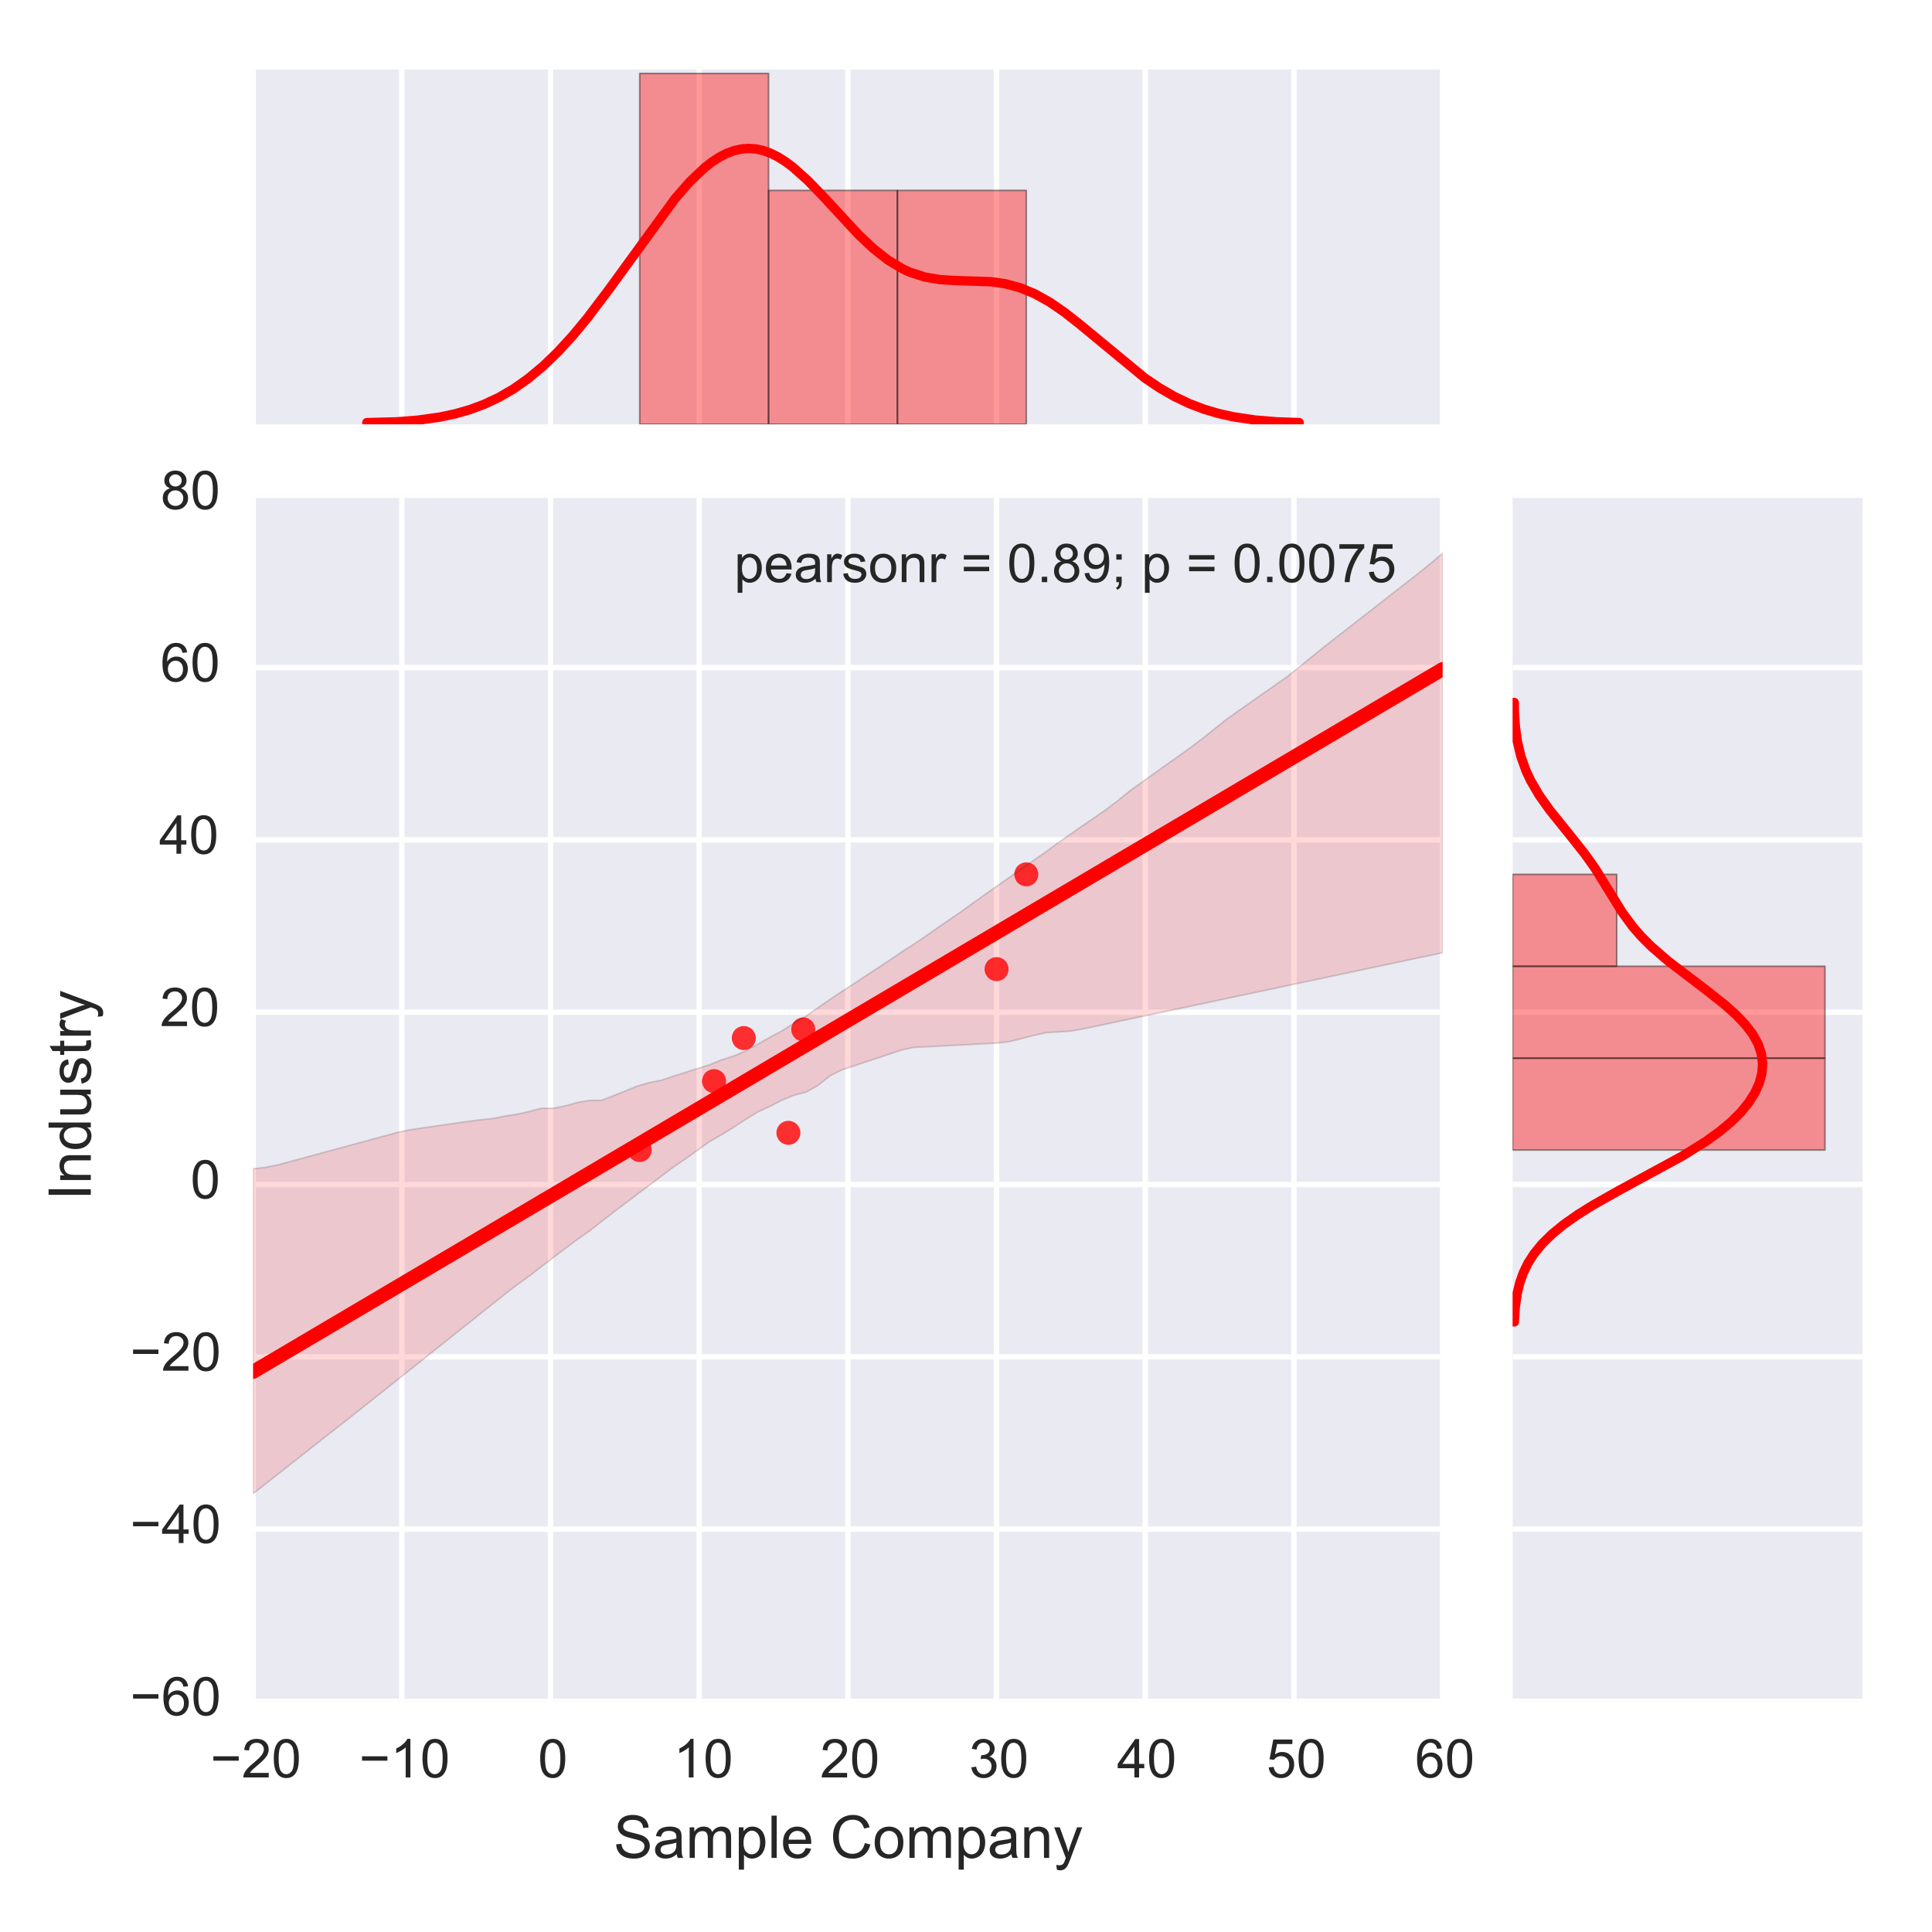 <?xml version="1.0" encoding="utf-8" standalone="no"?>
<!DOCTYPE svg PUBLIC "-//W3C//DTD SVG 1.1//EN"
  "http://www.w3.org/Graphics/SVG/1.1/DTD/svg11.dtd">
<!-- Created with matplotlib (http://matplotlib.org/) -->
<svg height="360pt" version="1.1" viewBox="0 0 360 360" width="360pt" xmlns="http://www.w3.org/2000/svg" xmlns:xlink="http://www.w3.org/1999/xlink">
 <defs>
  <style type="text/css">
*{stroke-linecap:butt;stroke-linejoin:round;}
  </style>
 </defs>
 <g id="figure_1">
  <g id="patch_1">
   <path d="
M0 360
L360 360
L360 0
L0 0
z
" style="fill:#ffffff;"/>
  </g>
  <g id="axes_1">
   <g id="patch_2">
    <path d="
M47.165 317.04
L268.812 317.04
L268.812 92.285
L47.165 92.285
z
" style="fill:#eaeaf2;"/>
   </g>
   <g id="matplotlib.axis_1">
    <g id="xtick_1">
     <g id="line2d_1">
      <path clip-path="url(#p4a9f002641)" d="
M47.165 317.04
L47.165 92.285" style="fill:none;stroke:#ffffff;stroke-linecap:round;"/>
     </g>
     <g id="line2d_2">
      <defs>
       <path d="
M0 0
L0 0" id="md70f53a077" style="stroke:#262626;"/>
      </defs>
      <g>
       <use style="fill:#262626;stroke:#262626;" x="47.165" xlink:href="#md70f53a077" y="317.04"/>
      </g>
     </g>
     <g id="text_1">
      <!-- −20 -->
      <defs>
       <path d="
M50.344 8.453
L50.344 0
L3.031 0
Q2.938 3.172 4.047 6.109
Q5.859 10.938 9.828 15.625
Q13.812 20.312 21.344 26.469
Q33.016 36.031 37.109 41.625
Q41.219 47.219 41.219 52.203
Q41.219 57.422 37.469 61
Q33.734 64.594 27.734 64.594
Q21.391 64.594 17.578 60.781
Q13.766 56.984 13.719 50.25
L4.688 51.172
Q5.609 61.281 11.656 66.578
Q17.719 71.875 27.938 71.875
Q38.234 71.875 44.234 66.156
Q50.25 60.453 50.25 52
Q50.25 47.703 48.484 43.547
Q46.734 39.406 42.656 34.812
Q38.578 30.219 29.109 22.219
Q21.188 15.578 18.938 13.203
Q16.703 10.844 15.234 8.453
z
" id="ArialMT-32"/>
       <path d="
M4.156 35.297
Q4.156 48 6.766 55.734
Q9.375 63.484 14.516 67.672
Q19.672 71.875 27.484 71.875
Q33.25 71.875 37.594 69.547
Q41.938 67.234 44.766 62.859
Q47.609 58.5 49.219 52.219
Q50.828 45.953 50.828 35.297
Q50.828 22.703 48.234 14.969
Q45.656 7.234 40.5 3
Q35.359 -1.219 27.484 -1.219
Q17.141 -1.219 11.234 6.203
Q4.156 15.141 4.156 35.297
M13.188 35.297
Q13.188 17.672 17.312 11.828
Q21.438 6 27.484 6
Q33.547 6 37.672 11.859
Q41.797 17.719 41.797 35.297
Q41.797 52.984 37.672 58.781
Q33.547 64.594 27.391 64.594
Q21.344 64.594 17.719 59.469
Q13.188 52.938 13.188 35.297" id="ArialMT-30"/>
       <path d="
M52.828 31.203
L5.562 31.203
L5.562 39.406
L52.828 39.406
z
" id="ArialMT-2212"/>
      </defs>
      <g style="fill:#262626;" transform="translate(39.201 331.198)scale(0.1 -0.1)">
       <use xlink:href="#ArialMT-2212"/>
       <use x="58.398" xlink:href="#ArialMT-32"/>
       <use x="114.014" xlink:href="#ArialMT-30"/>
      </g>
     </g>
    </g>
    <g id="xtick_2">
     <g id="line2d_3">
      <path clip-path="url(#p4a9f002641)" d="
M74.871 317.04
L74.871 92.285" style="fill:none;stroke:#ffffff;stroke-linecap:round;"/>
     </g>
     <g id="line2d_4">
      <g>
       <use style="fill:#262626;stroke:#262626;" x="74.871" xlink:href="#md70f53a077" y="317.04"/>
      </g>
     </g>
     <g id="text_2">
      <!-- −10 -->
      <defs>
       <path d="
M37.25 0
L28.469 0
L28.469 56
Q25.297 52.984 20.141 49.953
Q14.984 46.922 10.891 45.406
L10.891 53.906
Q18.266 57.375 23.781 62.297
Q29.297 67.234 31.594 71.875
L37.25 71.875
z
" id="ArialMT-31"/>
      </defs>
      <g style="fill:#262626;" transform="translate(66.906 331.198)scale(0.1 -0.1)">
       <use xlink:href="#ArialMT-2212"/>
       <use x="58.398" xlink:href="#ArialMT-31"/>
       <use x="114.014" xlink:href="#ArialMT-30"/>
      </g>
     </g>
    </g>
    <g id="xtick_3">
     <g id="line2d_5">
      <path clip-path="url(#p4a9f002641)" d="
M102.576 317.04
L102.576 92.285" style="fill:none;stroke:#ffffff;stroke-linecap:round;"/>
     </g>
     <g id="line2d_6">
      <g>
       <use style="fill:#262626;stroke:#262626;" x="102.576" xlink:href="#md70f53a077" y="317.04"/>
      </g>
     </g>
     <g id="text_3">
      <!-- 0 -->
      <g style="fill:#262626;" transform="translate(100.243 331.198)scale(0.1 -0.1)">
       <use xlink:href="#ArialMT-30"/>
      </g>
     </g>
    </g>
    <g id="xtick_4">
     <g id="line2d_7">
      <path clip-path="url(#p4a9f002641)" d="
M130.282 317.04
L130.282 92.285" style="fill:none;stroke:#ffffff;stroke-linecap:round;"/>
     </g>
     <g id="line2d_8">
      <g>
       <use style="fill:#262626;stroke:#262626;" x="130.282" xlink:href="#md70f53a077" y="317.04"/>
      </g>
     </g>
     <g id="text_4">
      <!-- 10 -->
      <g style="fill:#262626;" transform="translate(125.505 331.198)scale(0.1 -0.1)">
       <use xlink:href="#ArialMT-31"/>
       <use x="55.615" xlink:href="#ArialMT-30"/>
      </g>
     </g>
    </g>
    <g id="xtick_5">
     <g id="line2d_9">
      <path clip-path="url(#p4a9f002641)" d="
M157.988 317.04
L157.988 92.285" style="fill:none;stroke:#ffffff;stroke-linecap:round;"/>
     </g>
     <g id="line2d_10">
      <g>
       <use style="fill:#262626;stroke:#262626;" x="157.988" xlink:href="#md70f53a077" y="317.04"/>
      </g>
     </g>
     <g id="text_5">
      <!-- 20 -->
      <g style="fill:#262626;" transform="translate(152.813 331.198)scale(0.1 -0.1)">
       <use xlink:href="#ArialMT-32"/>
       <use x="55.615" xlink:href="#ArialMT-30"/>
      </g>
     </g>
    </g>
    <g id="xtick_6">
     <g id="line2d_11">
      <path clip-path="url(#p4a9f002641)" d="
M185.694 317.04
L185.694 92.285" style="fill:none;stroke:#ffffff;stroke-linecap:round;"/>
     </g>
     <g id="line2d_12">
      <g>
       <use style="fill:#262626;stroke:#262626;" x="185.694" xlink:href="#md70f53a077" y="317.04"/>
      </g>
     </g>
     <g id="text_6">
      <!-- 30 -->
      <defs>
       <path d="
M4.203 18.891
L12.984 20.062
Q14.5 12.594 18.141 9.297
Q21.781 6 27 6
Q33.203 6 37.469 10.297
Q41.75 14.594 41.75 20.953
Q41.75 27 37.797 30.922
Q33.844 34.859 27.734 34.859
Q25.25 34.859 21.531 33.891
L22.516 41.609
Q23.391 41.5 23.922 41.5
Q29.547 41.5 34.031 44.422
Q38.531 47.359 38.531 53.469
Q38.531 58.297 35.25 61.469
Q31.984 64.656 26.812 64.656
Q21.688 64.656 18.266 61.422
Q14.844 58.203 13.875 51.766
L5.078 53.328
Q6.688 62.156 12.391 67.016
Q18.109 71.875 26.609 71.875
Q32.469 71.875 37.391 69.359
Q42.328 66.844 44.938 62.5
Q47.562 58.156 47.562 53.266
Q47.562 48.641 45.062 44.828
Q42.578 41.016 37.703 38.766
Q44.047 37.312 47.562 32.688
Q51.078 28.078 51.078 21.141
Q51.078 11.766 44.234 5.25
Q37.406 -1.266 26.953 -1.266
Q17.531 -1.266 11.297 4.344
Q5.078 9.969 4.203 18.891" id="ArialMT-33"/>
      </defs>
      <g style="fill:#262626;" transform="translate(180.582 331.198)scale(0.1 -0.1)">
       <use xlink:href="#ArialMT-33"/>
       <use x="55.615" xlink:href="#ArialMT-30"/>
      </g>
     </g>
    </g>
    <g id="xtick_7">
     <g id="line2d_13">
      <path clip-path="url(#p4a9f002641)" d="
M213.4 317.04
L213.4 92.285" style="fill:none;stroke:#ffffff;stroke-linecap:round;"/>
     </g>
     <g id="line2d_14">
      <g>
       <use style="fill:#262626;stroke:#262626;" x="213.4" xlink:href="#md70f53a077" y="317.04"/>
      </g>
     </g>
     <g id="text_7">
      <!-- 40 -->
      <defs>
       <path d="
M32.328 0
L32.328 17.141
L1.266 17.141
L1.266 25.203
L33.938 71.578
L41.109 71.578
L41.109 25.203
L50.781 25.203
L50.781 17.141
L41.109 17.141
L41.109 0
z

M32.328 25.203
L32.328 57.469
L9.906 25.203
z
" id="ArialMT-34"/>
      </defs>
      <g style="fill:#262626;" transform="translate(208.141 331.198)scale(0.1 -0.1)">
       <use xlink:href="#ArialMT-34"/>
       <use x="55.615" xlink:href="#ArialMT-30"/>
      </g>
     </g>
    </g>
    <g id="xtick_8">
     <g id="line2d_15">
      <path clip-path="url(#p4a9f002641)" d="
M241.106 317.04
L241.106 92.285" style="fill:none;stroke:#ffffff;stroke-linecap:round;"/>
     </g>
     <g id="line2d_16">
      <g>
       <use style="fill:#262626;stroke:#262626;" x="241.106" xlink:href="#md70f53a077" y="317.04"/>
      </g>
     </g>
     <g id="text_8">
      <!-- 50 -->
      <defs>
       <path d="
M4.156 18.75
L13.375 19.531
Q14.406 12.797 18.141 9.391
Q21.875 6 27.156 6
Q33.5 6 37.891 10.781
Q42.281 15.578 42.281 23.484
Q42.281 31 38.062 35.344
Q33.844 39.703 27 39.703
Q22.75 39.703 19.328 37.766
Q15.922 35.844 13.969 32.766
L5.719 33.844
L12.641 70.609
L48.25 70.609
L48.25 62.203
L19.672 62.203
L15.828 42.969
Q22.266 47.469 29.344 47.469
Q38.719 47.469 45.156 40.969
Q51.609 34.469 51.609 24.266
Q51.609 14.547 45.953 7.469
Q39.062 -1.219 27.156 -1.219
Q17.391 -1.219 11.203 4.25
Q5.031 9.719 4.156 18.75" id="ArialMT-35"/>
      </defs>
      <g style="fill:#262626;" transform="translate(235.992 331.198)scale(0.1 -0.1)">
       <use xlink:href="#ArialMT-35"/>
       <use x="55.615" xlink:href="#ArialMT-30"/>
      </g>
     </g>
    </g>
    <g id="xtick_9">
     <g id="line2d_17">
      <path clip-path="url(#p4a9f002641)" d="
M268.812 317.04
L268.812 92.285" style="fill:none;stroke:#ffffff;stroke-linecap:round;"/>
     </g>
     <g id="line2d_18">
      <g>
       <use style="fill:#262626;stroke:#262626;" x="268.812" xlink:href="#md70f53a077" y="317.04"/>
      </g>
     </g>
     <g id="text_9">
      <!-- 60 -->
      <defs>
       <path d="
M49.75 54.047
L41.016 53.375
Q39.844 58.547 37.703 60.891
Q34.125 64.656 28.906 64.656
Q24.703 64.656 21.531 62.312
Q17.391 59.281 14.984 53.469
Q12.594 47.656 12.5 36.922
Q15.672 41.75 20.266 44.094
Q24.859 46.438 29.891 46.438
Q38.672 46.438 44.844 39.969
Q51.031 33.5 51.031 23.25
Q51.031 16.5 48.125 10.719
Q45.219 4.938 40.141 1.859
Q35.062 -1.219 28.609 -1.219
Q17.625 -1.219 10.688 6.859
Q3.766 14.938 3.766 33.5
Q3.766 54.25 11.422 63.672
Q18.109 71.875 29.438 71.875
Q37.891 71.875 43.281 67.141
Q48.688 62.406 49.75 54.047
M13.875 23.188
Q13.875 18.656 15.797 14.5
Q17.719 10.359 21.188 8.172
Q24.656 6 28.469 6
Q34.031 6 38.031 10.484
Q42.047 14.984 42.047 22.703
Q42.047 30.125 38.078 34.391
Q34.125 38.672 28.125 38.672
Q22.172 38.672 18.016 34.391
Q13.875 30.125 13.875 23.188" id="ArialMT-36"/>
      </defs>
      <g style="fill:#262626;" transform="translate(263.678 331.198)scale(0.1 -0.1)">
       <use xlink:href="#ArialMT-36"/>
       <use x="55.615" xlink:href="#ArialMT-30"/>
      </g>
     </g>
    </g>
    <g id="text_10">
     <!-- Sample Company -->
     <defs>
      <path d="
M6.391 0
L6.391 71.578
L15.188 71.578
L15.188 0
z
" id="ArialMT-6c"/>
      <path d="
M42.094 16.703
L51.172 15.578
Q49.031 7.625 43.219 3.219
Q37.406 -1.172 28.375 -1.172
Q17 -1.172 10.328 5.828
Q3.656 12.844 3.656 25.484
Q3.656 38.578 10.391 45.797
Q17.141 53.031 27.875 53.031
Q38.281 53.031 44.875 45.953
Q51.469 38.875 51.469 26.031
Q51.469 25.25 51.422 23.688
L12.75 23.688
Q13.234 15.141 17.578 10.594
Q21.922 6.062 28.422 6.062
Q33.25 6.062 36.672 8.594
Q40.094 11.141 42.094 16.703
M13.234 30.906
L42.188 30.906
Q41.609 37.453 38.875 40.719
Q34.672 45.797 27.984 45.797
Q21.922 45.797 17.797 41.75
Q13.672 37.703 13.234 30.906" id="ArialMT-65"/>
      <path d="
M6.594 -19.875
L6.594 51.859
L14.594 51.859
L14.594 45.125
Q17.438 49.078 21 51.047
Q24.562 53.031 29.641 53.031
Q36.281 53.031 41.359 49.609
Q46.438 46.188 49.016 39.953
Q51.609 33.734 51.609 26.312
Q51.609 18.359 48.75 11.984
Q45.906 5.609 40.453 2.219
Q35.016 -1.172 29 -1.172
Q24.609 -1.172 21.109 0.688
Q17.625 2.547 15.375 5.375
L15.375 -19.875
z

M14.547 25.641
Q14.547 15.625 18.594 10.844
Q22.656 6.062 28.422 6.062
Q34.281 6.062 38.453 11.016
Q42.625 15.969 42.625 26.375
Q42.625 36.281 38.547 41.203
Q34.469 46.141 28.812 46.141
Q23.188 46.141 18.859 40.891
Q14.547 35.641 14.547 25.641" id="ArialMT-70"/>
      <path d="
M4.5 23
L13.422 23.781
Q14.062 18.406 16.375 14.969
Q18.703 11.531 23.578 9.406
Q28.469 7.281 34.578 7.281
Q39.984 7.281 44.141 8.891
Q48.297 10.5 50.312 13.297
Q52.344 16.109 52.344 19.438
Q52.344 22.797 50.391 25.312
Q48.438 27.828 43.953 29.547
Q41.062 30.672 31.203 33.031
Q21.344 35.406 17.391 37.5
Q12.25 40.188 9.734 44.156
Q7.234 48.141 7.234 53.078
Q7.234 58.5 10.297 63.203
Q13.375 67.922 19.281 70.359
Q25.203 72.797 32.422 72.797
Q40.375 72.797 46.453 70.234
Q52.547 67.672 55.812 62.688
Q59.078 57.719 59.328 51.422
L50.25 50.734
Q49.516 57.516 45.281 60.984
Q41.062 64.453 32.812 64.453
Q24.219 64.453 20.281 61.297
Q16.359 58.156 16.359 53.719
Q16.359 49.859 19.141 47.359
Q21.875 44.875 33.422 42.266
Q44.969 39.656 49.266 37.703
Q55.516 34.812 58.484 30.391
Q61.469 25.984 61.469 20.219
Q61.469 14.5 58.203 9.438
Q54.938 4.391 48.797 1.578
Q42.672 -1.219 35.016 -1.219
Q25.297 -1.219 18.719 1.609
Q12.156 4.438 8.422 10.125
Q4.688 15.828 4.5 23" id="ArialMT-53"/>
      <path d="
M6.203 -19.969
L5.219 -11.719
Q8.109 -12.5 10.25 -12.5
Q13.188 -12.5 14.938 -11.516
Q16.703 -10.547 17.828 -8.797
Q18.656 -7.469 20.516 -2.25
Q20.75 -1.516 21.297 -0.094
L1.609 51.859
L11.078 51.859
L21.875 21.828
Q23.969 16.109 25.641 9.812
Q27.156 15.875 29.25 21.625
L40.328 51.859
L49.125 51.859
L29.391 -0.875
Q26.219 -9.422 24.469 -12.641
Q22.125 -17 19.094 -19.016
Q16.062 -21.047 11.859 -21.047
Q9.328 -21.047 6.203 -19.969" id="ArialMT-79"/>
      <path d="
M6.594 0
L6.594 51.859
L14.453 51.859
L14.453 44.578
Q16.891 48.391 20.938 50.703
Q25 53.031 30.172 53.031
Q35.938 53.031 39.625 50.641
Q43.312 48.25 44.828 43.953
Q50.984 53.031 60.844 53.031
Q68.562 53.031 72.703 48.75
Q76.859 44.484 76.859 35.594
L76.859 0
L68.109 0
L68.109 32.672
Q68.109 37.938 67.25 40.25
Q66.406 42.578 64.156 43.984
Q61.922 45.406 58.891 45.406
Q53.422 45.406 49.797 41.766
Q46.188 38.141 46.188 30.125
L46.188 0
L37.406 0
L37.406 33.688
Q37.406 39.547 35.25 42.469
Q33.109 45.406 28.219 45.406
Q24.516 45.406 21.359 43.453
Q18.219 41.5 16.797 37.734
Q15.375 33.984 15.375 26.906
L15.375 0
z
" id="ArialMT-6d"/>
      <path d="
M58.797 25.094
L68.266 22.703
Q65.281 11.031 57.547 4.906
Q49.812 -1.219 38.625 -1.219
Q27.047 -1.219 19.797 3.484
Q12.547 8.203 8.766 17.141
Q4.984 26.078 4.984 36.328
Q4.984 47.516 9.25 55.828
Q13.531 64.156 21.406 68.469
Q29.297 72.797 38.766 72.797
Q49.516 72.797 56.828 67.328
Q64.156 61.859 67.047 51.953
L57.719 49.75
Q55.219 57.562 50.484 61.125
Q45.75 64.703 38.578 64.703
Q30.328 64.703 24.781 60.734
Q19.234 56.781 16.984 50.109
Q14.75 43.453 14.75 36.375
Q14.75 27.25 17.406 20.438
Q20.062 13.625 25.672 10.25
Q31.297 6.891 37.844 6.891
Q45.797 6.891 51.312 11.469
Q56.844 16.062 58.797 25.094" id="ArialMT-43"/>
      <path id="ArialMT-20"/>
      <path d="
M3.328 25.922
Q3.328 40.328 11.328 47.266
Q18.016 53.031 27.641 53.031
Q38.328 53.031 45.109 46.016
Q51.906 39.016 51.906 26.656
Q51.906 16.656 48.906 10.906
Q45.906 5.172 40.156 2
Q34.422 -1.172 27.641 -1.172
Q16.75 -1.172 10.031 5.812
Q3.328 12.797 3.328 25.922
M12.359 25.922
Q12.359 15.969 16.703 11.016
Q21.047 6.062 27.641 6.062
Q34.188 6.062 38.531 11.031
Q42.875 16.016 42.875 26.219
Q42.875 35.844 38.5 40.797
Q34.125 45.75 27.641 45.75
Q21.047 45.75 16.703 40.812
Q12.359 35.891 12.359 25.922" id="ArialMT-6f"/>
      <path d="
M6.594 0
L6.594 51.859
L14.5 51.859
L14.5 44.484
Q20.219 53.031 31 53.031
Q35.688 53.031 39.625 51.344
Q43.562 49.656 45.516 46.922
Q47.469 44.188 48.25 40.438
Q48.734 37.984 48.734 31.891
L48.734 0
L39.938 0
L39.938 31.547
Q39.938 36.922 38.906 39.578
Q37.891 42.234 35.281 43.812
Q32.672 45.406 29.156 45.406
Q23.531 45.406 19.453 41.844
Q15.375 38.281 15.375 28.328
L15.375 0
z
" id="ArialMT-6e"/>
      <path d="
M40.438 6.391
Q35.547 2.25 31.031 0.531
Q26.516 -1.172 21.344 -1.172
Q12.797 -1.172 8.203 3
Q3.609 7.172 3.609 13.672
Q3.609 17.484 5.344 20.625
Q7.078 23.781 9.891 25.688
Q12.703 27.594 16.219 28.562
Q18.797 29.25 24.031 29.891
Q34.672 31.156 39.703 32.906
Q39.75 34.719 39.75 35.203
Q39.75 40.578 37.25 42.781
Q33.891 45.75 27.25 45.75
Q21.047 45.75 18.094 43.578
Q15.141 41.406 13.719 35.891
L5.125 37.062
Q6.297 42.578 8.984 45.969
Q11.672 49.359 16.75 51.188
Q21.828 53.031 28.516 53.031
Q35.156 53.031 39.297 51.469
Q43.453 49.906 45.406 47.531
Q47.359 45.172 48.141 41.547
Q48.578 39.312 48.578 33.453
L48.578 21.734
Q48.578 9.469 49.141 6.219
Q49.703 2.984 51.375 0
L42.188 0
Q40.828 2.734 40.438 6.391
M39.703 26.031
Q34.906 24.078 25.344 22.703
Q19.922 21.922 17.672 20.938
Q15.438 19.969 14.203 18.094
Q12.984 16.219 12.984 13.922
Q12.984 10.406 15.641 8.062
Q18.312 5.719 23.438 5.719
Q28.516 5.719 32.469 7.938
Q36.422 10.156 38.281 14.016
Q39.703 17 39.703 22.797
z
" id="ArialMT-61"/>
     </defs>
     <g style="fill:#262626;" transform="translate(114.323 346.193)scale(0.11 -0.11)">
      <use xlink:href="#ArialMT-53"/>
      <use x="66.699" xlink:href="#ArialMT-61"/>
      <use x="122.314" xlink:href="#ArialMT-6d"/>
      <use x="205.615" xlink:href="#ArialMT-70"/>
      <use x="261.23" xlink:href="#ArialMT-6c"/>
      <use x="283.447" xlink:href="#ArialMT-65"/>
      <use x="339.062" xlink:href="#ArialMT-20"/>
      <use x="366.846" xlink:href="#ArialMT-43"/>
      <use x="439.062" xlink:href="#ArialMT-6f"/>
      <use x="494.678" xlink:href="#ArialMT-6d"/>
      <use x="577.979" xlink:href="#ArialMT-70"/>
      <use x="633.594" xlink:href="#ArialMT-61"/>
      <use x="689.209" xlink:href="#ArialMT-6e"/>
      <use x="744.824" xlink:href="#ArialMT-79"/>
     </g>
    </g>
   </g>
   <g id="matplotlib.axis_2">
    <g id="ytick_1">
     <g id="line2d_19">
      <path clip-path="url(#p4a9f002641)" d="
M47.165 317.04
L268.812 317.04" style="fill:none;stroke:#ffffff;stroke-linecap:round;"/>
     </g>
     <g id="line2d_20">
      <g>
       <use style="fill:#262626;stroke:#262626;" x="47.165" xlink:href="#md70f53a077" y="317.04"/>
      </g>
     </g>
     <g id="text_11">
      <!-- −60 -->
      <g style="fill:#262626;" transform="translate(24.237 319.625)scale(0.1 -0.1)">
       <use xlink:href="#ArialMT-2212"/>
       <use x="58.398" xlink:href="#ArialMT-36"/>
       <use x="114.014" xlink:href="#ArialMT-30"/>
      </g>
     </g>
    </g>
    <g id="ytick_2">
     <g id="line2d_21">
      <path clip-path="url(#p4a9f002641)" d="
M47.165 284.932
L268.812 284.932" style="fill:none;stroke:#ffffff;stroke-linecap:round;"/>
     </g>
     <g id="line2d_22">
      <g>
       <use style="fill:#262626;stroke:#262626;" x="47.165" xlink:href="#md70f53a077" y="284.932"/>
      </g>
     </g>
     <g id="text_12">
      <!-- −40 -->
      <g style="fill:#262626;" transform="translate(24.237 287.517)scale(0.1 -0.1)">
       <use xlink:href="#ArialMT-2212"/>
       <use x="58.398" xlink:href="#ArialMT-34"/>
       <use x="114.014" xlink:href="#ArialMT-30"/>
      </g>
     </g>
    </g>
    <g id="ytick_3">
     <g id="line2d_23">
      <path clip-path="url(#p4a9f002641)" d="
M47.165 252.824
L268.812 252.824" style="fill:none;stroke:#ffffff;stroke-linecap:round;"/>
     </g>
     <g id="line2d_24">
      <g>
       <use style="fill:#262626;stroke:#262626;" x="47.165" xlink:href="#md70f53a077" y="252.824"/>
      </g>
     </g>
     <g id="text_13">
      <!-- −20 -->
      <g style="fill:#262626;" transform="translate(24.237 255.41)scale(0.1 -0.1)">
       <use xlink:href="#ArialMT-2212"/>
       <use x="58.398" xlink:href="#ArialMT-32"/>
       <use x="114.014" xlink:href="#ArialMT-30"/>
      </g>
     </g>
    </g>
    <g id="ytick_4">
     <g id="line2d_25">
      <path clip-path="url(#p4a9f002641)" d="
M47.165 220.717
L268.812 220.717" style="fill:none;stroke:#ffffff;stroke-linecap:round;"/>
     </g>
     <g id="line2d_26">
      <g>
       <use style="fill:#262626;stroke:#262626;" x="47.165" xlink:href="#md70f53a077" y="220.717"/>
      </g>
     </g>
     <g id="text_14">
      <!-- 0 -->
      <g style="fill:#262626;" transform="translate(35.498 223.302)scale(0.1 -0.1)">
       <use xlink:href="#ArialMT-30"/>
      </g>
     </g>
    </g>
    <g id="ytick_5">
     <g id="line2d_27">
      <path clip-path="url(#p4a9f002641)" d="
M47.165 188.609
L268.812 188.609" style="fill:none;stroke:#ffffff;stroke-linecap:round;"/>
     </g>
     <g id="line2d_28">
      <g>
       <use style="fill:#262626;stroke:#262626;" x="47.165" xlink:href="#md70f53a077" y="188.609"/>
      </g>
     </g>
     <g id="text_15">
      <!-- 20 -->
      <g style="fill:#262626;" transform="translate(29.815 191.194)scale(0.1 -0.1)">
       <use xlink:href="#ArialMT-32"/>
       <use x="55.615" xlink:href="#ArialMT-30"/>
      </g>
     </g>
    </g>
    <g id="ytick_6">
     <g id="line2d_29">
      <path clip-path="url(#p4a9f002641)" d="
M47.165 156.501
L268.812 156.501" style="fill:none;stroke:#ffffff;stroke-linecap:round;"/>
     </g>
     <g id="line2d_30">
      <g>
       <use style="fill:#262626;stroke:#262626;" x="47.165" xlink:href="#md70f53a077" y="156.501"/>
      </g>
     </g>
     <g id="text_16">
      <!-- 40 -->
      <g style="fill:#262626;" transform="translate(29.648 159.086)scale(0.1 -0.1)">
       <use xlink:href="#ArialMT-34"/>
       <use x="55.615" xlink:href="#ArialMT-30"/>
      </g>
     </g>
    </g>
    <g id="ytick_7">
     <g id="line2d_31">
      <path clip-path="url(#p4a9f002641)" d="
M47.165 124.393
L268.812 124.393" style="fill:none;stroke:#ffffff;stroke-linecap:round;"/>
     </g>
     <g id="line2d_32">
      <g>
       <use style="fill:#262626;stroke:#262626;" x="47.165" xlink:href="#md70f53a077" y="124.393"/>
      </g>
     </g>
     <g id="text_17">
      <!-- 60 -->
      <g style="fill:#262626;" transform="translate(29.898 126.978)scale(0.1 -0.1)">
       <use xlink:href="#ArialMT-36"/>
       <use x="55.615" xlink:href="#ArialMT-30"/>
      </g>
     </g>
    </g>
    <g id="ytick_8">
     <g id="line2d_33">
      <path clip-path="url(#p4a9f002641)" d="
M47.165 92.285
L268.812 92.285" style="fill:none;stroke:#ffffff;stroke-linecap:round;"/>
     </g>
     <g id="line2d_34">
      <g>
       <use style="fill:#262626;stroke:#262626;" x="47.165" xlink:href="#md70f53a077" y="92.285"/>
      </g>
     </g>
     <g id="text_18">
      <!-- 80 -->
      <defs>
       <path d="
M17.672 38.812
Q12.203 40.828 9.562 44.531
Q6.938 48.25 6.938 53.422
Q6.938 61.234 12.547 66.547
Q18.172 71.875 27.484 71.875
Q36.859 71.875 42.578 66.422
Q48.297 60.984 48.297 53.172
Q48.297 48.188 45.672 44.5
Q43.062 40.828 37.75 38.812
Q44.344 36.672 47.781 31.875
Q51.219 27.094 51.219 20.453
Q51.219 11.281 44.719 5.031
Q38.234 -1.219 27.641 -1.219
Q17.047 -1.219 10.547 5.047
Q4.047 11.328 4.047 20.703
Q4.047 27.688 7.594 32.391
Q11.141 37.109 17.672 38.812
M15.922 53.719
Q15.922 48.641 19.188 45.406
Q22.469 42.188 27.688 42.188
Q32.766 42.188 36.016 45.375
Q39.266 48.578 39.266 53.219
Q39.266 58.062 35.906 61.359
Q32.562 64.656 27.594 64.656
Q22.562 64.656 19.234 61.422
Q15.922 58.203 15.922 53.719
M13.094 20.656
Q13.094 16.891 14.875 13.375
Q16.656 9.859 20.172 7.922
Q23.688 6 27.734 6
Q34.031 6 38.125 10.047
Q42.234 14.109 42.234 20.359
Q42.234 26.703 38.016 30.859
Q33.797 35.016 27.438 35.016
Q21.234 35.016 17.156 30.906
Q13.094 26.812 13.094 20.656" id="ArialMT-38"/>
      </defs>
      <g style="fill:#262626;" transform="translate(29.926 94.87)scale(0.1 -0.1)">
       <use xlink:href="#ArialMT-38"/>
       <use x="55.615" xlink:href="#ArialMT-30"/>
      </g>
     </g>
    </g>
    <g id="text_19">
     <!-- Industry -->
     <defs>
      <path d="
M6.5 0
L6.5 51.859
L14.406 51.859
L14.406 44
Q17.438 49.516 20 51.266
Q22.562 53.031 25.641 53.031
Q30.078 53.031 34.672 50.203
L31.641 42.047
Q28.422 43.953 25.203 43.953
Q22.312 43.953 20.016 42.219
Q17.719 40.484 16.75 37.406
Q15.281 32.719 15.281 27.156
L15.281 0
z
" id="ArialMT-72"/>
      <path d="
M40.234 0
L40.234 6.547
Q35.297 -1.172 25.734 -1.172
Q19.531 -1.172 14.328 2.25
Q9.125 5.672 6.266 11.797
Q3.422 17.922 3.422 25.875
Q3.422 33.641 6 39.969
Q8.594 46.297 13.766 49.656
Q18.953 53.031 25.344 53.031
Q30.031 53.031 33.688 51.047
Q37.359 49.078 39.656 45.906
L39.656 71.578
L48.391 71.578
L48.391 0
z

M12.453 25.875
Q12.453 15.922 16.641 10.984
Q20.844 6.062 26.562 6.062
Q32.328 6.062 36.344 10.766
Q40.375 15.484 40.375 25.141
Q40.375 35.797 36.266 40.766
Q32.172 45.75 26.172 45.75
Q20.312 45.75 16.375 40.969
Q12.453 36.188 12.453 25.875" id="ArialMT-64"/>
      <path d="
M40.578 0
L40.578 7.625
Q34.516 -1.172 24.125 -1.172
Q19.531 -1.172 15.547 0.578
Q11.578 2.344 9.641 5
Q7.719 7.672 6.938 11.531
Q6.391 14.109 6.391 19.734
L6.391 51.859
L15.188 51.859
L15.188 23.094
Q15.188 16.219 15.719 13.812
Q16.547 10.359 19.234 8.375
Q21.922 6.391 25.875 6.391
Q29.828 6.391 33.297 8.422
Q36.766 10.453 38.203 13.938
Q39.656 17.438 39.656 24.078
L39.656 51.859
L48.438 51.859
L48.438 0
z
" id="ArialMT-75"/>
      <path d="
M25.781 7.859
L27.047 0.094
Q23.344 -0.688 20.406 -0.688
Q15.625 -0.688 12.984 0.828
Q10.359 2.344 9.281 4.812
Q8.203 7.281 8.203 15.188
L8.203 45.016
L1.766 45.016
L1.766 51.859
L8.203 51.859
L8.203 64.703
L16.938 69.969
L16.938 51.859
L25.781 51.859
L25.781 45.016
L16.938 45.016
L16.938 14.703
Q16.938 10.938 17.406 9.859
Q17.875 8.797 18.922 8.156
Q19.969 7.516 21.922 7.516
Q23.391 7.516 25.781 7.859" id="ArialMT-74"/>
      <path d="
M3.078 15.484
L11.766 16.844
Q12.5 11.625 15.844 8.844
Q19.188 6.062 25.203 6.062
Q31.25 6.062 34.172 8.516
Q37.109 10.984 37.109 14.312
Q37.109 17.281 34.516 19
Q32.719 20.172 25.531 21.969
Q15.875 24.422 12.141 26.203
Q8.406 27.984 6.469 31.125
Q4.547 34.281 4.547 38.094
Q4.547 41.547 6.125 44.5
Q7.719 47.469 10.453 49.422
Q12.5 50.922 16.031 51.969
Q19.578 53.031 23.641 53.031
Q29.734 53.031 34.344 51.266
Q38.969 49.516 41.156 46.5
Q43.359 43.5 44.188 38.484
L35.594 37.312
Q35.016 41.312 32.203 43.547
Q29.391 45.797 24.266 45.797
Q18.219 45.797 15.625 43.797
Q13.031 41.797 13.031 39.109
Q13.031 37.406 14.109 36.031
Q15.188 34.625 17.484 33.688
Q18.797 33.203 25.25 31.453
Q34.578 28.953 38.25 27.359
Q41.938 25.781 44.031 22.75
Q46.141 19.734 46.141 15.234
Q46.141 10.844 43.578 6.953
Q41.016 3.078 36.172 0.953
Q31.344 -1.172 25.25 -1.172
Q15.141 -1.172 9.844 3.031
Q4.547 7.234 3.078 15.484" id="ArialMT-73"/>
      <path d="
M9.328 0
L9.328 71.578
L18.797 71.578
L18.797 0
z
" id="ArialMT-49"/>
     </defs>
     <g style="fill:#262626;" transform="translate(16.921 223.664)rotate(-90.0)scale(0.11 -0.11)">
      <use xlink:href="#ArialMT-49"/>
      <use x="27.783" xlink:href="#ArialMT-6e"/>
      <use x="83.398" xlink:href="#ArialMT-64"/>
      <use x="139.014" xlink:href="#ArialMT-75"/>
      <use x="194.629" xlink:href="#ArialMT-73"/>
      <use x="244.629" xlink:href="#ArialMT-74"/>
      <use x="272.412" xlink:href="#ArialMT-72"/>
      <use x="305.713" xlink:href="#ArialMT-79"/>
     </g>
    </g>
   </g>
   <g id="PathCollection_1">
    <defs>
     <path d="
M0 2.236
C0.593 2.236 1.162 2 1.581 1.581
C2 1.162 2.236 0.593 2.236 0
C2.236 -0.593 2 -1.162 1.581 -1.581
C1.162 -2 0.593 -2.236 0 -2.236
C-0.593 -2.236 -1.162 -2 -1.581 -1.581
C-2 -1.162 -2.236 -0.593 -2.236 0
C-2.236 0.593 -2 1.162 -1.581 1.581
C-1.162 2 -0.593 2.236 0 2.236
z
" id="mbf673f18a2"/>
    </defs>
    <g clip-path="url(#p4a9f002641)">
     <use style="fill:#ff0000;fill-opacity:0.8;" x="191.235" xlink:href="#mbf673f18a2" y="162.922"/>
     <use style="fill:#ff0000;fill-opacity:0.8;" x="138.594" xlink:href="#mbf673f18a2" y="193.425"/>
     <use style="fill:#ff0000;fill-opacity:0.8;" x="146.906" xlink:href="#mbf673f18a2" y="211.084"/>
     <use style="fill:#ff0000;fill-opacity:0.8;" x="149.676" xlink:href="#mbf673f18a2" y="191.819"/>
     <use style="fill:#ff0000;fill-opacity:0.8;" x="185.694" xlink:href="#mbf673f18a2" y="180.582"/>
     <use style="fill:#ff0000;fill-opacity:0.8;" x="133.053" xlink:href="#mbf673f18a2" y="201.452"/>
     <use style="fill:#ff0000;fill-opacity:0.8;" x="119.2" xlink:href="#mbf673f18a2" y="214.295"/>
    </g>
   </g>
   <g id="PolyCollection_1">
    <defs>
     <path d="
M47.165 -142.21
L47.165 -81.669
L49.404 -83.433
L51.642 -85.196
L53.881 -86.96
L56.12 -88.723
L58.359 -90.487
L60.598 -92.249
L62.837 -94.013
L65.076 -95.741
L67.314 -97.541
L69.553 -99.308
L71.792 -101.092
L74.031 -102.875
L76.27 -104.659
L78.509 -106.44
L80.748 -108.223
L82.986 -110.006
L85.225 -111.789
L87.464 -113.572
L89.703 -115.355
L91.942 -117.138
L94.181 -118.921
L96.42 -120.654
L98.658 -122.25
L100.897 -123.992
L103.136 -125.706
L105.375 -127.391
L107.614 -129.078
L109.853 -130.634
L112.092 -132.384
L114.33 -134.135
L116.569 -135.822
L118.808 -137.507
L121.047 -139.192
L123.286 -140.876
L125.525 -142.561
L127.764 -144.086
L130.002 -145.688
L132.241 -147.289
L134.48 -148.568
L136.719 -149.958
L138.958 -151.426
L141.197 -152.794
L143.436 -153.825
L145.674 -154.98
L147.913 -155.917
L150.152 -156.481
L152.391 -157.718
L154.63 -159.528
L156.869 -160.64
L159.108 -161.38
L161.346 -162.128
L163.585 -162.869
L165.824 -163.611
L168.063 -164.363
L170.302 -164.828
L172.541 -164.944
L174.78 -165.061
L177.018 -165.177
L179.257 -165.294
L181.496 -165.41
L183.735 -165.526
L185.974 -165.643
L188.213 -165.933
L190.452 -166.501
L192.69 -167.071
L194.929 -167.59
L197.168 -167.72
L199.407 -167.85
L201.646 -168.241
L203.885 -168.71
L206.124 -169.181
L208.362 -169.656
L210.601 -170.131
L212.84 -170.605
L215.079 -171.08
L217.318 -171.555
L219.557 -172.03
L221.796 -172.504
L224.034 -172.979
L226.273 -173.454
L228.512 -173.928
L230.751 -174.403
L232.99 -174.878
L235.229 -175.353
L237.468 -175.827
L239.706 -176.302
L241.945 -176.777
L244.184 -177.251
L246.423 -177.726
L248.662 -178.201
L250.901 -178.676
L253.14 -179.15
L255.379 -179.625
L257.617 -180.1
L259.856 -180.574
L262.095 -181.049
L264.334 -181.524
L266.573 -181.999
L268.812 -182.473
L268.812 -256.899
L268.812 -256.899
L266.573 -255.008
L264.334 -253.196
L262.095 -251.451
L259.856 -249.706
L257.617 -247.962
L255.379 -246.217
L253.14 -244.472
L250.901 -242.727
L248.662 -240.982
L246.423 -239.238
L244.184 -237.414
L241.945 -235.577
L239.706 -233.821
L237.468 -232.248
L235.229 -230.68
L232.99 -229.112
L230.751 -227.543
L228.512 -225.939
L226.273 -224.155
L224.034 -222.371
L221.796 -220.682
L219.557 -219.087
L217.318 -217.492
L215.079 -215.893
L212.84 -214.298
L210.601 -212.702
L208.362 -210.872
L206.124 -209.173
L203.885 -207.618
L201.646 -206.086
L199.407 -204.525
L197.168 -202.964
L194.929 -201.316
L192.69 -199.746
L190.452 -198.176
L188.213 -196.606
L185.974 -195.035
L183.735 -193.464
L181.496 -191.869
L179.257 -190.259
L177.018 -188.708
L174.78 -187.175
L172.541 -185.611
L170.302 -184.082
L168.063 -182.669
L165.824 -181.122
L163.585 -179.651
L161.346 -178.179
L159.108 -176.703
L156.869 -175.266
L154.63 -173.757
L152.391 -172.202
L150.152 -170.642
L147.913 -169.334
L145.674 -167.893
L143.436 -166.711
L141.197 -165.44
L138.958 -164.189
L136.719 -163.228
L134.48 -162.515
L132.241 -161.604
L130.002 -160.904
L127.764 -160.201
L125.525 -159.488
L123.286 -158.726
L121.047 -158.293
L118.808 -157.646
L116.569 -156.744
L114.33 -155.842
L112.092 -154.974
L109.853 -154.949
L107.614 -154.571
L105.375 -153.96
L103.136 -153.488
L100.897 -153.496
L98.658 -152.905
L96.42 -152.394
L94.181 -152.061
L91.942 -151.599
L89.703 -151.363
L87.464 -151.085
L85.225 -150.763
L82.986 -150.441
L80.748 -150.119
L78.509 -149.794
L76.27 -149.465
L74.031 -148.974
L71.792 -148.369
L69.553 -147.762
L67.314 -147.155
L65.076 -146.549
L62.837 -145.942
L60.598 -145.335
L58.359 -144.728
L56.12 -144.121
L53.881 -143.515
L51.642 -142.908
L49.404 -142.474
L47.165 -142.21
z
" id="m03cdb0ff7c" style="stroke:#000000;stroke-opacity:0.15;stroke-width:0.3;"/>
    </defs>
    <g clip-path="url(#p4a9f002641)">
     <use style="fill:#ff0000;fill-opacity:0.15;stroke:#000000;stroke-opacity:0.15;stroke-width:0.3;" x="0.0" xlink:href="#m03cdb0ff7c" y="360.0"/>
    </g>
   </g>
   <g id="line2d_35">
    <path clip-path="url(#p4a9f002641)" d="
M47.165 255.617
L49.404 254.295
L51.642 252.972
L53.881 251.65
L56.12 250.327
L58.359 249.004
L60.598 247.682
L62.837 246.359
L65.076 245.036
L67.314 243.714
L69.553 242.391
L71.792 241.068
L74.031 239.746
L76.27 238.423
L78.509 237.101
L80.748 235.778
L82.986 234.455
L85.225 233.133
L87.464 231.81
L89.703 230.487
L91.942 229.165
L94.181 227.842
L96.42 226.519
L98.658 225.197
L100.897 223.874
L103.136 222.552
L105.375 221.229
L107.614 219.906
L109.853 218.584
L112.092 217.261
L114.33 215.938
L116.569 214.616
L118.808 213.293
L121.047 211.97
L123.286 210.648
L125.525 209.325
L127.764 208.002
L130.002 206.68
L132.241 205.357
L134.48 204.035
L136.719 202.712
L138.958 201.389
L141.197 200.067
L143.436 198.744
L145.674 197.421
L147.913 196.099
L150.152 194.776
L152.391 193.453
L154.63 192.131
L156.869 190.808
L159.108 189.486
L161.346 188.163
L163.585 186.84
L165.824 185.518
L168.063 184.195
L170.302 182.872
L172.541 181.55
L174.78 180.227
L177.018 178.904
L179.257 177.582
L181.496 176.259
L183.735 174.937
L185.974 173.614
L188.213 172.291
L190.452 170.969
L192.69 169.646
L194.929 168.323
L197.168 167.001
L199.407 165.678
L201.646 164.355
L203.885 163.033
L206.124 161.71
L208.362 160.387
L210.601 159.065
L212.84 157.742
L215.079 156.42
L217.318 155.097
L219.557 153.774
L221.796 152.452
L224.034 151.129
L226.273 149.806
L228.512 148.484
L230.751 147.161
L232.99 145.838
L235.229 144.516
L237.468 143.193
L239.706 141.871
L241.945 140.548
L244.184 139.225
L246.423 137.903
L248.662 136.58
L250.901 135.257
L253.14 133.935
L255.379 132.612
L257.617 131.289
L259.856 129.967
L262.095 128.644
L264.334 127.322
L266.573 125.999
L268.812 124.676" style="fill:none;stroke:#ff0000;stroke-linecap:round;stroke-width:2.625;"/>
   </g>
   <g id="patch_3">
    <path d="
M47.165 317.04
L268.812 317.04" style="fill:none;"/>
   </g>
   <g id="patch_4">
    <path d="
M47.165 317.04
L47.165 92.285" style="fill:none;"/>
   </g>
   <g id="legend_1">
    <g id="line2d_36"/>
    <g id="line2d_37"/>
    <g id="text_20">
     <!-- pearsonr = 0.89; p = 0.0075 -->
     <defs>
      <path d="
M8.891 41.844
L8.891 51.859
L18.891 51.859
L18.891 41.844
z

M8.891 0
L8.891 10.016
L18.891 10.016
L18.891 0
Q18.891 -5.516 16.938 -8.906
Q14.984 -12.312 10.75 -14.156
L8.297 -10.406
Q11.078 -9.188 12.391 -6.812
Q13.719 -4.438 13.875 0
z
" id="ArialMT-3b"/>
      <path d="
M9.078 0
L9.078 10.016
L19.094 10.016
L19.094 0
z
" id="ArialMT-2e"/>
      <path d="
M4.734 62.203
L4.734 70.656
L51.078 70.656
L51.078 63.812
Q44.234 56.547 37.516 44.484
Q30.812 32.422 27.156 19.672
Q24.516 10.688 23.781 0
L14.75 0
Q14.891 8.453 18.062 20.406
Q21.234 32.375 27.172 43.484
Q33.109 54.594 39.797 62.203
z
" id="ArialMT-37"/>
      <path d="
M5.469 16.547
L13.922 17.328
Q14.984 11.375 18.016 8.688
Q21.047 6 25.781 6
Q29.828 6 32.875 7.859
Q35.938 9.719 37.891 12.812
Q39.844 15.922 41.156 21.188
Q42.484 26.469 42.484 31.938
Q42.484 32.516 42.438 33.688
Q39.797 29.5 35.234 26.875
Q30.672 24.266 25.344 24.266
Q16.453 24.266 10.297 30.703
Q4.156 37.156 4.156 47.703
Q4.156 58.594 10.578 65.234
Q17 71.875 26.656 71.875
Q33.641 71.875 39.422 68.109
Q45.219 64.359 48.219 57.391
Q51.219 50.438 51.219 37.25
Q51.219 23.531 48.234 15.406
Q45.266 7.281 39.375 3.031
Q33.5 -1.219 25.594 -1.219
Q17.188 -1.219 11.859 3.438
Q6.547 8.109 5.469 16.547
M41.453 48.141
Q41.453 55.719 37.422 60.156
Q33.406 64.594 27.734 64.594
Q21.875 64.594 17.531 59.812
Q13.188 55.031 13.188 47.406
Q13.188 40.578 17.312 36.297
Q21.438 32.031 27.484 32.031
Q33.594 32.031 37.516 36.297
Q41.453 40.578 41.453 48.141" id="ArialMT-39"/>
      <path d="
M52.828 42.094
L5.562 42.094
L5.562 50.297
L52.828 50.297
z

M52.828 20.359
L5.562 20.359
L5.562 28.562
L52.828 28.562
z
" id="ArialMT-3d"/>
     </defs>
     <g style="fill:#262626;" transform="translate(136.793 108.473)scale(0.1 -0.1)">
      <use xlink:href="#ArialMT-70"/>
      <use x="55.615" xlink:href="#ArialMT-65"/>
      <use x="111.23" xlink:href="#ArialMT-61"/>
      <use x="166.846" xlink:href="#ArialMT-72"/>
      <use x="200.146" xlink:href="#ArialMT-73"/>
      <use x="250.146" xlink:href="#ArialMT-6f"/>
      <use x="305.762" xlink:href="#ArialMT-6e"/>
      <use x="361.377" xlink:href="#ArialMT-72"/>
      <use x="394.678" xlink:href="#ArialMT-20"/>
      <use x="422.461" xlink:href="#ArialMT-3d"/>
      <use x="480.859" xlink:href="#ArialMT-20"/>
      <use x="508.643" xlink:href="#ArialMT-30"/>
      <use x="564.258" xlink:href="#ArialMT-2e"/>
      <use x="592.041" xlink:href="#ArialMT-38"/>
      <use x="647.656" xlink:href="#ArialMT-39"/>
      <use x="703.271" xlink:href="#ArialMT-3b"/>
      <use x="731.055" xlink:href="#ArialMT-20"/>
      <use x="758.838" xlink:href="#ArialMT-70"/>
      <use x="814.453" xlink:href="#ArialMT-20"/>
      <use x="842.236" xlink:href="#ArialMT-3d"/>
      <use x="900.635" xlink:href="#ArialMT-20"/>
      <use x="928.418" xlink:href="#ArialMT-30"/>
      <use x="984.033" xlink:href="#ArialMT-2e"/>
      <use x="1011.816" xlink:href="#ArialMT-30"/>
      <use x="1067.432" xlink:href="#ArialMT-30"/>
      <use x="1123.047" xlink:href="#ArialMT-37"/>
      <use x="1178.662" xlink:href="#ArialMT-35"/>
     </g>
    </g>
   </g>
  </g>
  <g id="axes_2">
   <g id="patch_5">
    <path d="
M47.165 79.064
L268.812 79.064
L268.812 12.96
L47.165 12.96
z
" style="fill:#eaeaf2;"/>
   </g>
   <g id="matplotlib.axis_3">
    <g id="xtick_10">
     <g id="line2d_38">
      <path clip-path="url(#p09b87e084d)" d="
M47.165 79.064
L47.165 12.96" style="fill:none;stroke:#ffffff;stroke-linecap:round;"/>
     </g>
     <g id="line2d_39">
      <g>
       <use style="fill:#262626;stroke:#262626;" x="47.165" xlink:href="#md70f53a077" y="79.064"/>
      </g>
     </g>
    </g>
    <g id="xtick_11">
     <g id="line2d_40">
      <path clip-path="url(#p09b87e084d)" d="
M74.871 79.064
L74.871 12.96" style="fill:none;stroke:#ffffff;stroke-linecap:round;"/>
     </g>
     <g id="line2d_41">
      <g>
       <use style="fill:#262626;stroke:#262626;" x="74.871" xlink:href="#md70f53a077" y="79.064"/>
      </g>
     </g>
    </g>
    <g id="xtick_12">
     <g id="line2d_42">
      <path clip-path="url(#p09b87e084d)" d="
M102.576 79.064
L102.576 12.96" style="fill:none;stroke:#ffffff;stroke-linecap:round;"/>
     </g>
     <g id="line2d_43">
      <g>
       <use style="fill:#262626;stroke:#262626;" x="102.576" xlink:href="#md70f53a077" y="79.064"/>
      </g>
     </g>
    </g>
    <g id="xtick_13">
     <g id="line2d_44">
      <path clip-path="url(#p09b87e084d)" d="
M130.282 79.064
L130.282 12.96" style="fill:none;stroke:#ffffff;stroke-linecap:round;"/>
     </g>
     <g id="line2d_45">
      <g>
       <use style="fill:#262626;stroke:#262626;" x="130.282" xlink:href="#md70f53a077" y="79.064"/>
      </g>
     </g>
    </g>
    <g id="xtick_14">
     <g id="line2d_46">
      <path clip-path="url(#p09b87e084d)" d="
M157.988 79.064
L157.988 12.96" style="fill:none;stroke:#ffffff;stroke-linecap:round;"/>
     </g>
     <g id="line2d_47">
      <g>
       <use style="fill:#262626;stroke:#262626;" x="157.988" xlink:href="#md70f53a077" y="79.064"/>
      </g>
     </g>
    </g>
    <g id="xtick_15">
     <g id="line2d_48">
      <path clip-path="url(#p09b87e084d)" d="
M185.694 79.064
L185.694 12.96" style="fill:none;stroke:#ffffff;stroke-linecap:round;"/>
     </g>
     <g id="line2d_49">
      <g>
       <use style="fill:#262626;stroke:#262626;" x="185.694" xlink:href="#md70f53a077" y="79.064"/>
      </g>
     </g>
    </g>
    <g id="xtick_16">
     <g id="line2d_50">
      <path clip-path="url(#p09b87e084d)" d="
M213.4 79.064
L213.4 12.96" style="fill:none;stroke:#ffffff;stroke-linecap:round;"/>
     </g>
     <g id="line2d_51">
      <g>
       <use style="fill:#262626;stroke:#262626;" x="213.4" xlink:href="#md70f53a077" y="79.064"/>
      </g>
     </g>
    </g>
    <g id="xtick_17">
     <g id="line2d_52">
      <path clip-path="url(#p09b87e084d)" d="
M241.106 79.064
L241.106 12.96" style="fill:none;stroke:#ffffff;stroke-linecap:round;"/>
     </g>
     <g id="line2d_53">
      <g>
       <use style="fill:#262626;stroke:#262626;" x="241.106" xlink:href="#md70f53a077" y="79.064"/>
      </g>
     </g>
    </g>
    <g id="xtick_18">
     <g id="line2d_54">
      <path clip-path="url(#p09b87e084d)" d="
M268.812 79.064
L268.812 12.96" style="fill:none;stroke:#ffffff;stroke-linecap:round;"/>
     </g>
     <g id="line2d_55">
      <g>
       <use style="fill:#262626;stroke:#262626;" x="268.812" xlink:href="#md70f53a077" y="79.064"/>
      </g>
     </g>
    </g>
   </g>
   <g id="matplotlib.axis_4">
    <g id="ytick_9"/>
    <g id="ytick_10"/>
    <g id="ytick_11"/>
    <g id="ytick_12"/>
    <g id="ytick_13"/>
    <g id="ytick_14"/>
   </g>
   <g id="patch_6">
    <path clip-path="url(#p09b87e084d)" d="
M119.2 79.064
L143.212 79.064
L143.212 13.686
L119.2 13.686
z
" style="fill:#ff0000;opacity:0.4;stroke:#000000;stroke-linejoin:miter;stroke-width:0.3;"/>
   </g>
   <g id="patch_7">
    <path clip-path="url(#p09b87e084d)" d="
M143.212 79.064
L167.223 79.064
L167.223 35.479
L143.212 35.479
z
" style="fill:#ff0000;opacity:0.4;stroke:#000000;stroke-linejoin:miter;stroke-width:0.3;"/>
   </g>
   <g id="patch_8">
    <path clip-path="url(#p09b87e084d)" d="
M167.223 79.064
L191.235 79.064
L191.235 35.479
L167.223 35.479
z
" style="fill:#ff0000;opacity:0.4;stroke:#000000;stroke-linejoin:miter;stroke-width:0.3;"/>
   </g>
   <g id="line2d_56">
    <path clip-path="url(#p09b87e084d)" d="
M68.354 78.752
L73.826 78.611
L77.93 78.287
L82.033 77.704
L84.769 77.121
L87.505 76.342
L90.241 75.329
L92.977 74.043
L95.713 72.45
L98.449 70.522
L101.184 68.241
L103.92 65.604
L106.656 62.622
L109.392 59.325
L113.496 53.899
L125.807 36.982
L128.543 33.859
L131.279 31.257
L132.647 30.19
L134.015 29.298
L135.383 28.59
L136.751 28.077
L138.118 27.765
L139.486 27.657
L140.854 27.755
L142.222 28.056
L143.59 28.553
L144.958 29.237
L146.326 30.096
L147.694 31.114
L150.43 33.549
L153.166 36.364
L160.005 43.742
L162.741 46.322
L165.477 48.47
L168.213 50.112
L169.581 50.737
L172.317 51.621
L175.053 52.089
L177.788 52.268
L184.628 52.49
L187.364 52.886
L190.1 53.626
L192.836 54.758
L195.571 56.285
L198.307 58.16
L201.043 60.304
L213.355 70.466
L216.09 72.305
L218.826 73.88
L221.562 75.185
L224.298 76.232
L227.034 77.045
L229.77 77.657
L233.873 78.269
L237.977 78.606
L242.081 78.743
L242.081 78.743" style="fill:none;stroke:#ff0000;stroke-linecap:round;stroke-width:1.75;"/>
   </g>
   <g id="patch_9">
    <path d="
M47.165 79.064
L268.812 79.064" style="fill:none;"/>
   </g>
  </g>
  <g id="axes_3">
   <g id="patch_10">
    <path d="
M281.85 317.04
L347.04 317.04
L347.04 92.285
L281.85 92.285
z
" style="fill:#eaeaf2;"/>
   </g>
   <g id="matplotlib.axis_5">
    <g id="xtick_19"/>
    <g id="xtick_20"/>
    <g id="xtick_21"/>
    <g id="xtick_22"/>
    <g id="xtick_23"/>
    <g id="xtick_24"/>
    <g id="xtick_25"/>
    <g id="xtick_26"/>
    <g id="xtick_27"/>
    <g id="xtick_28"/>
   </g>
   <g id="matplotlib.axis_6">
    <g id="ytick_15">
     <g id="line2d_57">
      <path clip-path="url(#pb20fbdcb04)" d="
M281.85 317.04
L347.04 317.04" style="fill:none;stroke:#ffffff;stroke-linecap:round;"/>
     </g>
     <g id="line2d_58">
      <g>
       <use style="fill:#262626;stroke:#262626;" x="281.85" xlink:href="#md70f53a077" y="317.04"/>
      </g>
     </g>
    </g>
    <g id="ytick_16">
     <g id="line2d_59">
      <path clip-path="url(#pb20fbdcb04)" d="
M281.85 284.932
L347.04 284.932" style="fill:none;stroke:#ffffff;stroke-linecap:round;"/>
     </g>
     <g id="line2d_60">
      <g>
       <use style="fill:#262626;stroke:#262626;" x="281.85" xlink:href="#md70f53a077" y="284.932"/>
      </g>
     </g>
    </g>
    <g id="ytick_17">
     <g id="line2d_61">
      <path clip-path="url(#pb20fbdcb04)" d="
M281.85 252.824
L347.04 252.824" style="fill:none;stroke:#ffffff;stroke-linecap:round;"/>
     </g>
     <g id="line2d_62">
      <g>
       <use style="fill:#262626;stroke:#262626;" x="281.85" xlink:href="#md70f53a077" y="252.824"/>
      </g>
     </g>
    </g>
    <g id="ytick_18">
     <g id="line2d_63">
      <path clip-path="url(#pb20fbdcb04)" d="
M281.85 220.717
L347.04 220.717" style="fill:none;stroke:#ffffff;stroke-linecap:round;"/>
     </g>
     <g id="line2d_64">
      <g>
       <use style="fill:#262626;stroke:#262626;" x="281.85" xlink:href="#md70f53a077" y="220.717"/>
      </g>
     </g>
    </g>
    <g id="ytick_19">
     <g id="line2d_65">
      <path clip-path="url(#pb20fbdcb04)" d="
M281.85 188.609
L347.04 188.609" style="fill:none;stroke:#ffffff;stroke-linecap:round;"/>
     </g>
     <g id="line2d_66">
      <g>
       <use style="fill:#262626;stroke:#262626;" x="281.85" xlink:href="#md70f53a077" y="188.609"/>
      </g>
     </g>
    </g>
    <g id="ytick_20">
     <g id="line2d_67">
      <path clip-path="url(#pb20fbdcb04)" d="
M281.85 156.501
L347.04 156.501" style="fill:none;stroke:#ffffff;stroke-linecap:round;"/>
     </g>
     <g id="line2d_68">
      <g>
       <use style="fill:#262626;stroke:#262626;" x="281.85" xlink:href="#md70f53a077" y="156.501"/>
      </g>
     </g>
    </g>
    <g id="ytick_21">
     <g id="line2d_69">
      <path clip-path="url(#pb20fbdcb04)" d="
M281.85 124.393
L347.04 124.393" style="fill:none;stroke:#ffffff;stroke-linecap:round;"/>
     </g>
     <g id="line2d_70">
      <g>
       <use style="fill:#262626;stroke:#262626;" x="281.85" xlink:href="#md70f53a077" y="124.393"/>
      </g>
     </g>
    </g>
    <g id="ytick_22">
     <g id="line2d_71">
      <path clip-path="url(#pb20fbdcb04)" d="
M281.85 92.285
L347.04 92.285" style="fill:none;stroke:#ffffff;stroke-linecap:round;"/>
     </g>
     <g id="line2d_72">
      <g>
       <use style="fill:#262626;stroke:#262626;" x="281.85" xlink:href="#md70f53a077" y="92.285"/>
      </g>
     </g>
    </g>
   </g>
   <g id="patch_11">
    <path clip-path="url(#pb20fbdcb04)" d="
M281.85 214.295
L340.055 214.295
L340.055 197.171
L281.85 197.171
z
" style="fill:#ff0000;opacity:0.4;stroke:#000000;stroke-linejoin:miter;stroke-width:0.3;"/>
   </g>
   <g id="patch_12">
    <path clip-path="url(#pb20fbdcb04)" d="
M281.85 197.171
L340.055 197.171
L340.055 180.047
L281.85 180.047
z
" style="fill:#ff0000;opacity:0.4;stroke:#000000;stroke-linejoin:miter;stroke-width:0.3;"/>
   </g>
   <g id="patch_13">
    <path clip-path="url(#pb20fbdcb04)" d="
M281.85 180.047
L301.252 180.047
L301.252 162.922
L281.85 162.922
z
" style="fill:#ff0000;opacity:0.4;stroke:#000000;stroke-linejoin:miter;stroke-width:0.3;"/>
   </g>
   <g id="line2d_73">
    <path clip-path="url(#pb20fbdcb04)" d="
M282.17 246.319
L282.337 243.593
L282.738 240.866
L283.185 239.048
L283.822 237.231
L284.697 235.413
L285.857 233.595
L287.345 231.778
L289.192 229.96
L291.414 228.143
L294 226.325
L296.913 224.507
L301.748 221.781
L313.465 215.419
L317.849 212.693
L320.379 210.875
L322.56 209.057
L324.387 207.24
L325.867 205.422
L327.011 203.604
L327.824 201.787
L328.304 199.969
L328.436 198.151
L328.203 196.334
L327.587 194.516
L326.58 192.698
L325.191 190.881
L323.451 189.063
L321.415 187.245
L317.971 184.519
L310.819 179.066
L307.672 176.34
L305.852 174.522
L304.263 172.704
L302.26 169.978
L300.02 166.343
L297.215 161.798
L295.276 159.072
L292.39 155.437
L288.731 150.892
L286.797 148.166
L285.202 145.44
L284.351 143.622
L283.384 140.895
L282.743 138.169
L282.362 135.442
L282.182 132.716
L282.156 130.898
L282.156 130.898" style="fill:none;stroke:#ff0000;stroke-linecap:round;stroke-width:1.75;"/>
   </g>
   <g id="patch_14">
    <path d="
M281.85 317.04
L281.85 92.285" style="fill:none;"/>
   </g>
  </g>
 </g>
 <defs>
  <clipPath id="pb20fbdcb04">
   <rect height="224.755" width="65.19" x="281.85" y="92.285"/>
  </clipPath>
  <clipPath id="p09b87e084d">
   <rect height="66.104" width="221.647" x="47.165" y="12.96"/>
  </clipPath>
  <clipPath id="p4a9f002641">
   <rect height="224.755" width="221.647" x="47.165" y="92.285"/>
  </clipPath>
 </defs>
</svg>

